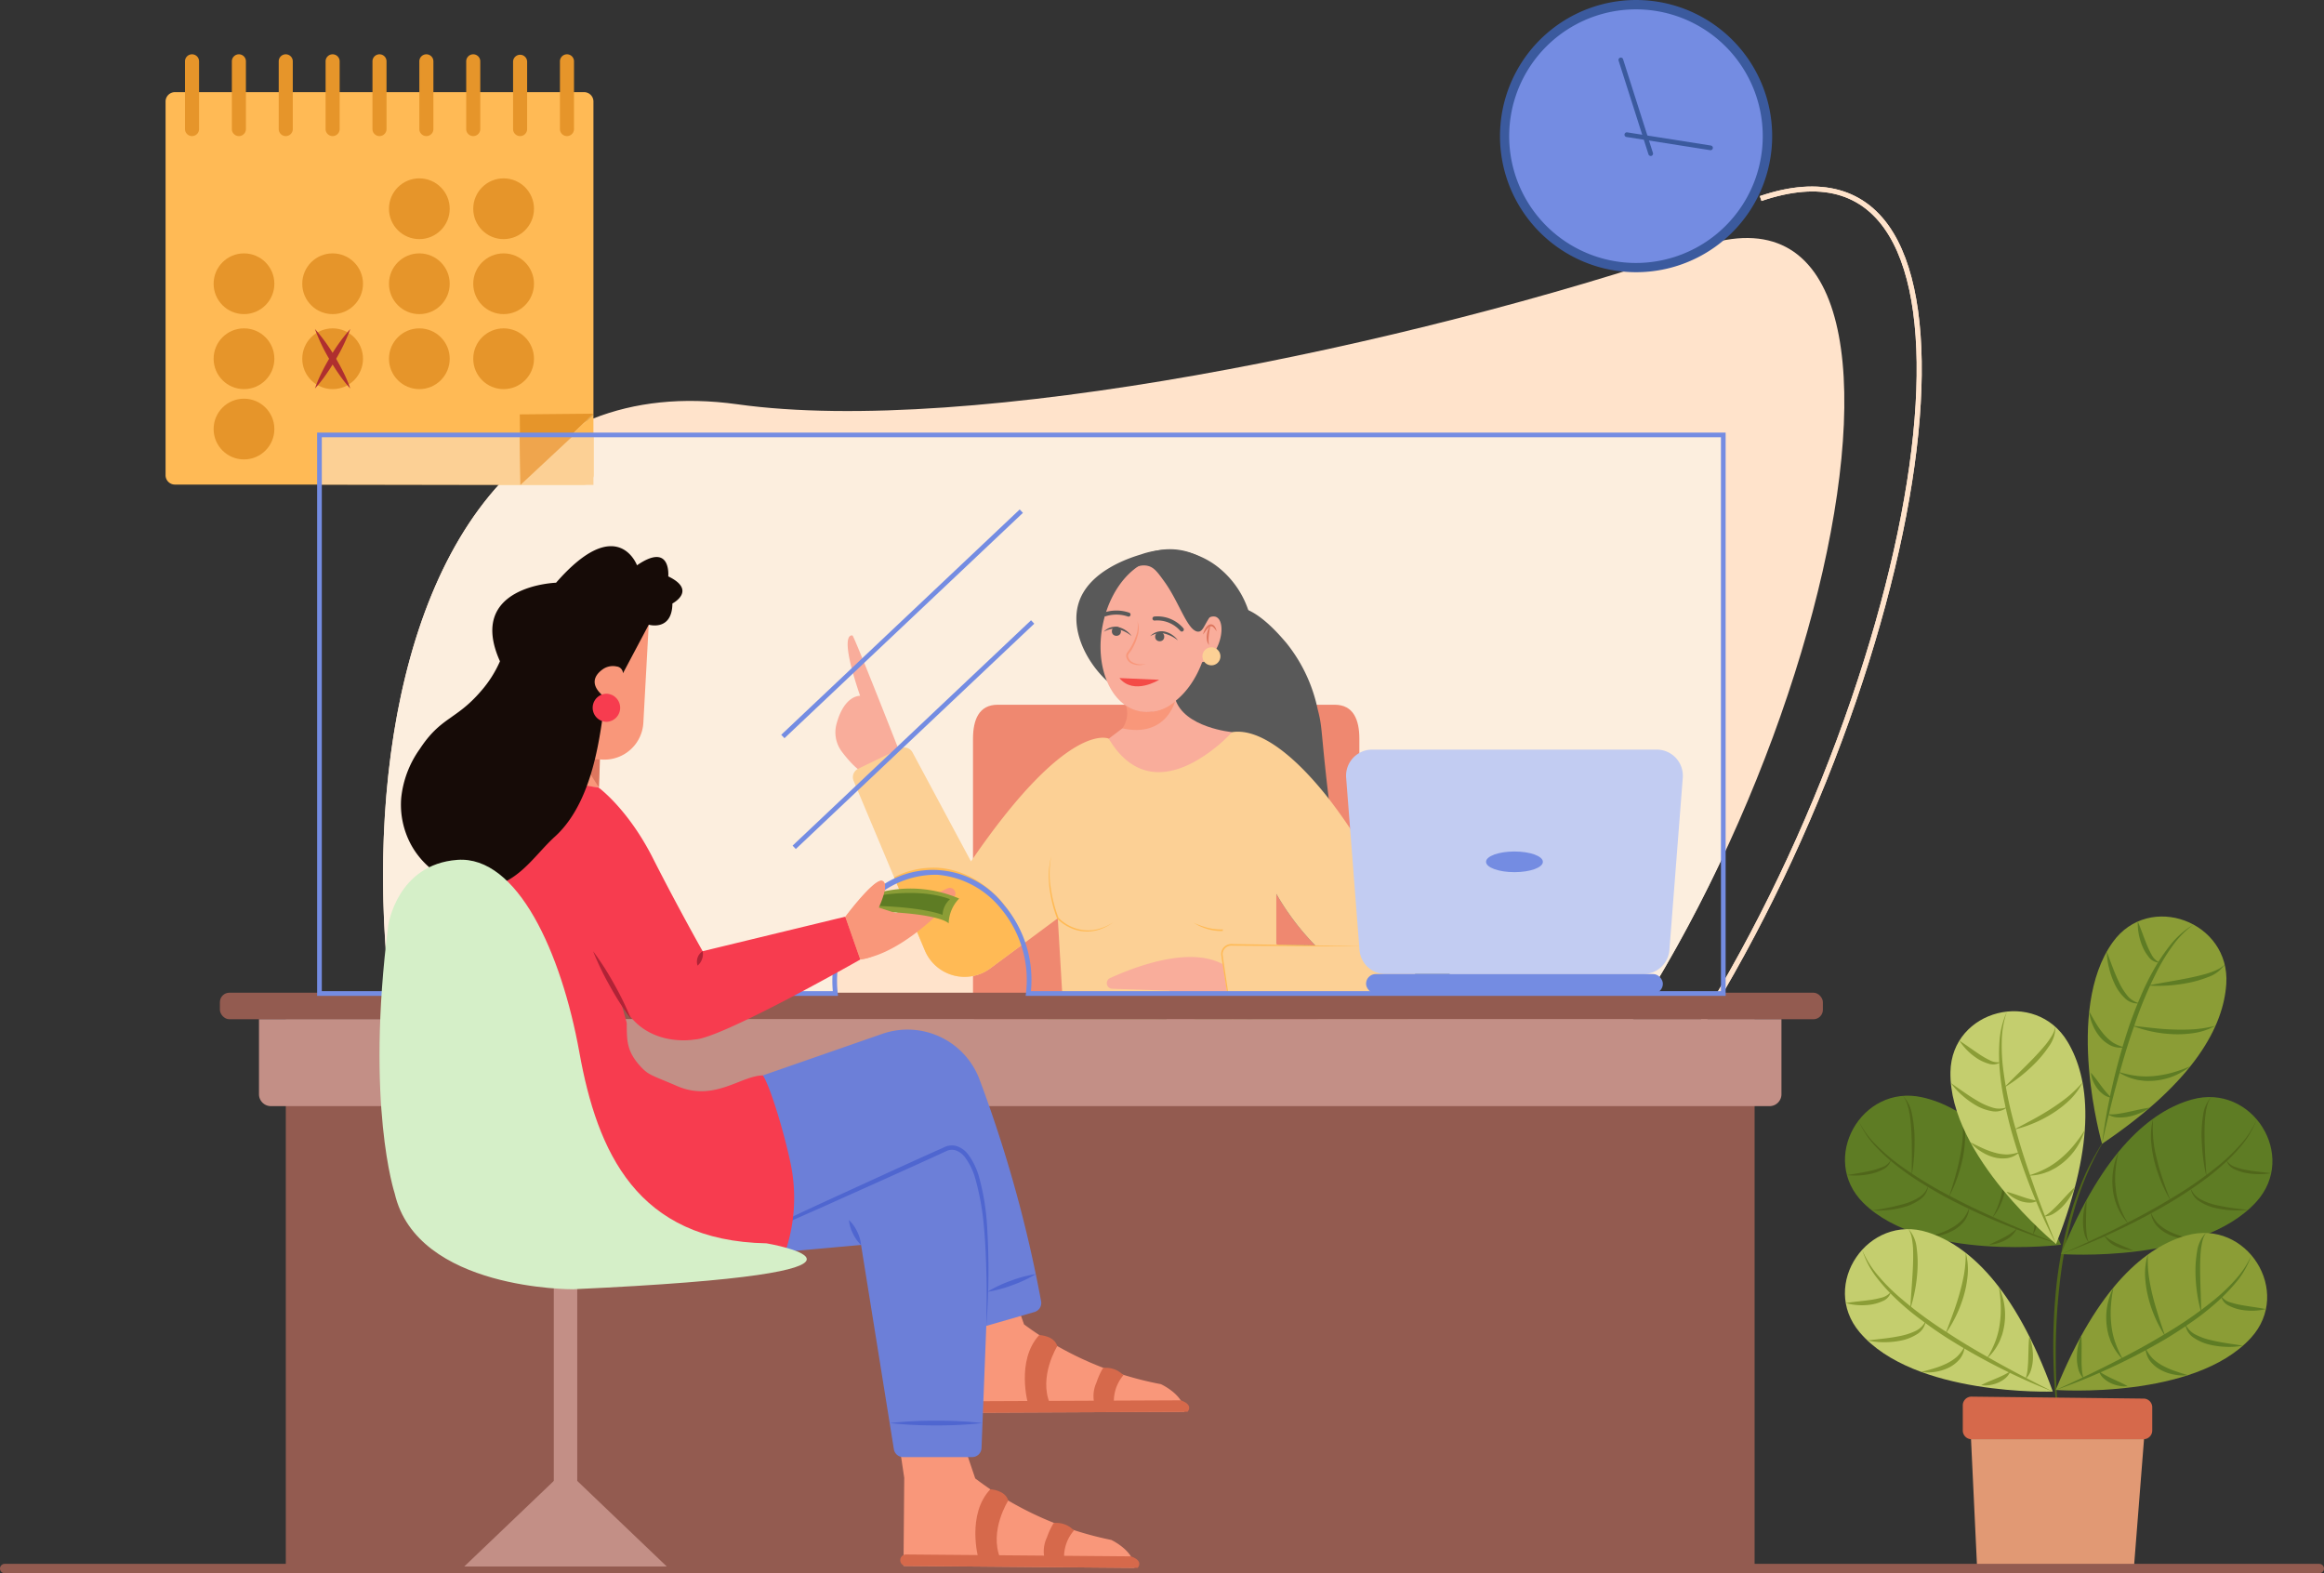 <svg xmlns="http://www.w3.org/2000/svg" width="312.273" height="211.378" viewBox="0 0 312.273 211.378"><rect x="0" y="0" width="312.273" height="211.378" fill="#333333" stroke="none"/><g transform="translate(-102.079 -107.183)"><path d="M202.991,308.194c-27.847-29.47-30.905-136.165,28.454-127.892,31.246,4.355,89.833-7.706,129.3-21.171,38.374-13.092,15.108,86.729-28.454,127.892S230.838,337.664,202.991,308.194Z" transform="translate(-30.257 -18.797)" fill="#ffe3cb"/><path d="M202.557,312.344c14.855,15.721,37.855,21.953,64.761,17.548,26.857-4.4,54.4-18.872,77.564-40.758,17.413-16.454,33.794-43.777,43.817-73.087,9.575-28,11.491-52.075,5-62.831-3.628-6.012-9.836-7.725-17.954-4.955l.224.655c7.883-2.689,13.649-1.122,17.137,4.658,6.388,10.585,4.448,34.438-5.064,62.249-9.988,29.209-26.3,56.426-43.637,72.808-23.062,21.791-50.479,36.2-77.2,40.577-26.672,4.368-49.453-1.791-64.146-17.34Z" transform="translate(-37.199 -14.73)" fill="#ffe3cb"/><path d="M353.981,275.022A192.526,192.526,0,0,0,363.9,256.5V199.974H207.524c-20.244,11.908-26.252,45.052-22.8,75.048h59.86c-1.015-9.317,6.473-16.641,13.7-16.269,6.815.351,13.265,7.544,12.223,16.269Z" transform="translate(-30.258 -34.353)" fill="#fceede"/><path d="M202.557,312.344c14.855,15.721,37.855,21.953,64.761,17.548,26.857-4.4,54.4-18.872,77.564-40.758,17.413-16.454,33.794-43.777,43.817-73.087,9.575-28,11.491-52.075,5-62.831-3.628-6.012-9.836-7.725-17.954-4.955l.224.655c7.883-2.689,13.649-1.122,17.137,4.658,6.388,10.585,4.448,34.438-5.064,62.249-9.988,29.209-26.3,56.426-43.637,72.808-23.062,21.791-50.479,36.2-77.2,40.577-26.672,4.368-49.453-1.791-64.146-17.34Z" transform="translate(-37.199 -14.73)" fill="#ffe3cb"/><path d="M541.207,390.526a73.646,73.646,0,0,1-1.016-10.505,77.472,77.472,0,0,1,.416-10.56,56.358,56.358,0,0,1,2.159-10.347,45.69,45.69,0,0,1,1.927-4.925,37.623,37.623,0,0,1,2.637-4.573,39.611,39.611,0,0,0-4.266,9.591c-.485,1.684-.922,3.382-1.261,5.1s-.6,3.454-.793,5.2a82.8,82.8,0,0,0-.508,10.507q.024,2.633.2,5.264C540.816,387.031,540.965,388.783,541.207,390.526Z" transform="translate(-162.185 -89.753)" fill="#50661a"/><path d="M524.753,360.964s-18.5,2.331-26.557-5.61c-5.976-5.892-.292-16.034,7.9-14.2C511.577,342.379,518.34,347.252,524.753,360.964Z" transform="translate(-145.731 -86.539)" fill="#5e7c24"/><path d="M525.826,362.93c-2.6-.791-5.154-1.716-7.671-2.741s-4.982-2.17-7.4-3.427q-1.8-.956-3.538-2.036a35.59,35.59,0,0,1-3.36-2.323,25.081,25.081,0,0,1-3.023-2.75,12.165,12.165,0,0,1-2.222-3.407,12.071,12.071,0,0,0,2.367,3.272,25.184,25.184,0,0,0,3.067,2.637,51.726,51.726,0,0,0,6.9,4.249c2.384,1.283,4.848,2.413,7.33,3.5q1.863.813,3.754,1.563C523.285,361.977,524.548,362.471,525.826,362.93Z" transform="translate(-146.804 -88.505)" fill="#50661a"/><path d="M509.265,351.626l.018-2.73c-.005-.907,0-1.813-.051-2.716a23.724,23.724,0,0,0-.24-2.692l-.126-.661c-.045-.22-.122-.429-.18-.646a4.77,4.77,0,0,0-.244-.625,5.463,5.463,0,0,0-.363-.571,4.6,4.6,0,0,1,1.219,2.444,18.331,18.331,0,0,1,.338,2.734c.018.916.019,1.832-.043,2.744A22.945,22.945,0,0,1,509.265,351.626Z" transform="translate(-150.309 -86.557)" fill="#50661a"/><path d="M496.134,356.666c1.088-.189,2.161-.345,3.209-.587a9.649,9.649,0,0,0,1.522-.479,2.2,2.2,0,0,0,1.189-1,1.909,1.909,0,0,1-1.044,1.284,6.2,6.2,0,0,1-1.574.592,10.005,10.005,0,0,1-3.3.192Z" transform="translate(-145.886 -91.597)" fill="#50661a"/><path d="M501.446,363.445a30.8,30.8,0,0,0,4.3-.863,8.063,8.063,0,0,0,1.971-.845,2.817,2.817,0,0,0,1.311-1.633,2.552,2.552,0,0,1-1.13,1.893,6.568,6.568,0,0,1-2.034.974A12.751,12.751,0,0,1,501.446,363.445Z" transform="translate(-147.853 -93.635)" fill="#50661a"/><path d="M517.875,356.041q.463-1.356.85-2.723c.251-.914.5-1.828.661-2.758a16.352,16.352,0,0,0,.253-5.632,9.487,9.487,0,0,1,.432,2.84,16.981,16.981,0,0,1-.288,2.87,22.451,22.451,0,0,1-.763,2.774,17.7,17.7,0,0,1-1.146,2.629Z" transform="translate(-153.935 -88.017)" fill="#50661a"/><path d="M513.478,368.746c.59-.155,1.161-.348,1.72-.555a9.609,9.609,0,0,0,1.6-.76,5.889,5.889,0,0,0,1.353-1.1,4.775,4.775,0,0,0,.845-1.552,3.434,3.434,0,0,1-.6,1.746,4.8,4.8,0,0,1-1.394,1.251,6.685,6.685,0,0,1-1.712.713A6.89,6.89,0,0,1,513.478,368.746Z" transform="translate(-152.307 -95.368)" fill="#50661a"/><path d="M527.907,351.543a9,9,0,0,1,.87,2.42,10.391,10.391,0,0,1,.2,2.584,8.431,8.431,0,0,1-.543,2.538,7.617,7.617,0,0,1-1.312,2.214,11.557,11.557,0,0,0,1.017-2.316,9.235,9.235,0,0,0,.433-2.459,11.879,11.879,0,0,0-.1-2.506A15.209,15.209,0,0,0,527.907,351.543Z" transform="translate(-157.36 -90.466)" fill="#50661a"/><path d="M526.466,371.45c.673-.337,1.334-.626,1.968-.966a7.842,7.842,0,0,0,1.775-1.227,3.332,3.332,0,0,1-1.585,1.585A5.172,5.172,0,0,1,526.466,371.45Z" transform="translate(-157.116 -97.025)" fill="#50661a"/><path d="M535.767,361.457a9.058,9.058,0,0,1,.636,2.876,6.465,6.465,0,0,1-.071,1.489,2.862,2.862,0,0,1-.564,1.375,4.536,4.536,0,0,0,.25-1.41,12.605,12.605,0,0,0-.019-1.43C535.948,363.4,535.833,362.441,535.767,361.457Z" transform="translate(-160.559 -94.137)" fill="#50661a"/><path d="M532.411,354.2s-14.417-11.831-14.191-23.138c.168-8.391,11.44-11.239,15.742-4.033C536.843,331.854,537.956,340.116,532.411,354.2Z" transform="translate(-154.062 -79.869)" fill="#c4ce6e"/><path d="M536.251,354.231a79.1,79.1,0,0,1-3.366-7.424q-1.5-3.793-2.627-7.729-.543-1.97-.947-3.978a33.9,33.9,0,0,1-.61-4.049,25.137,25.137,0,0,1-.052-4.1,11.713,11.713,0,0,1,1-3.953,12.563,12.563,0,0,0-.693,3.971,25.169,25.169,0,0,0,.225,4.028,52.78,52.78,0,0,0,1.682,7.91c.7,2.611,1.573,5.174,2.473,7.728q.675,1.916,1.417,3.809C535.228,351.717,535.74,352.972,536.251,354.231Z" transform="translate(-157.902 -79.899)" fill="#8b9d36"/><path d="M529.631,334.434c1.279-1.316,2.6-2.555,3.851-3.847.626-.646,1.23-1.309,1.8-2a11.541,11.541,0,0,0,.763-1.093,4.712,4.712,0,0,0,.307-.591,6.3,6.3,0,0,0,.193-.648,4.423,4.423,0,0,1-.863,2.618,15.365,15.365,0,0,1-1.745,2.152A21.144,21.144,0,0,1,529.631,334.434Z" transform="translate(-158.287 -81.104)" fill="#8b9d36"/><path d="M520.121,329.2c.948.6,1.8,1.246,2.695,1.833a11.785,11.785,0,0,0,1.362.786,2.341,2.341,0,0,0,1.516.257,1.851,1.851,0,0,1-1.679.207,5.733,5.733,0,0,1-1.545-.724,8.216,8.216,0,0,1-2.348-2.358Z" transform="translate(-154.767 -82.196)" fill="#8b9d36"/><path d="M518.309,338.237c1.225.846,2.39,1.717,3.636,2.428a8.721,8.721,0,0,0,1.931.861,2.931,2.931,0,0,0,2.07-.086,2.49,2.49,0,0,1-2.17.567,6.3,6.3,0,0,1-2.143-.8,11.043,11.043,0,0,1-1.818-1.325A9.927,9.927,0,0,1,518.309,338.237Z" transform="translate(-154.096 -85.54)" fill="#8b9d36"/><path d="M531.666,344.475c.856-.434,1.69-.888,2.522-1.336s1.647-.921,2.436-1.431a26.706,26.706,0,0,0,2.291-1.627,17.056,17.056,0,0,0,2.033-1.968,8.671,8.671,0,0,1-1.7,2.334,14.612,14.612,0,0,1-2.281,1.792A17.241,17.241,0,0,1,531.666,344.475Z" transform="translate(-159.041 -85.494)" fill="#8b9d36"/><path d="M522.469,350.869c.55.281,1.087.546,1.627.79a11.079,11.079,0,0,0,1.641.608,6.4,6.4,0,0,0,1.688.248,5.452,5.452,0,0,0,1.716-.367,3.182,3.182,0,0,1-1.668.856,4.615,4.615,0,0,1-1.905-.131,6.227,6.227,0,0,1-1.706-.784A5.826,5.826,0,0,1,522.469,350.869Z" transform="translate(-155.636 -90.217)" fill="#8b9d36"/><path d="M542.41,348.244a8.893,8.893,0,0,1-2.822,4.306,9.866,9.866,0,0,1-1.067.773c-.188.113-.389.206-.582.31a3.308,3.308,0,0,1-.6.265,6.967,6.967,0,0,1-2.546.488,13.565,13.565,0,0,0,2.344-.936,10.431,10.431,0,0,0,2.048-1.381,13.942,13.942,0,0,0,1.748-1.767A18.919,18.919,0,0,0,542.41,348.244Z" transform="translate(-160.197 -89.245)" fill="#8b9d36"/><path d="M530.194,361.442c.754.181,1.416.438,2.09.658a13.208,13.208,0,0,0,2.076.552,2.3,2.3,0,0,1-1.135.25,3.987,3.987,0,0,1-1.141-.205,4.749,4.749,0,0,1-1.029-.5A3.423,3.423,0,0,1,530.194,361.442Z" transform="translate(-158.496 -94.131)" fill="#8b9d36"/><path d="M542.331,360.436a5.982,5.982,0,0,1-.657,1.339,8.018,8.018,0,0,1-.912,1.178,5.793,5.793,0,0,1-1.159.965,2.612,2.612,0,0,1-1.439.466,5.611,5.611,0,0,0,1.143-.858c.342-.321.677-.653,1-1C540.963,361.834,541.589,361.11,542.331,360.436Z" transform="translate(-161.447 -93.759)" fill="#8b9d36"/><path d="M523.644,391.229s-18.638.67-25.951-7.957c-5.427-6.4,1.14-16,9.134-13.441C512.179,371.542,518.48,377,523.644,391.229Z" transform="translate(-145.728 -97.08)" fill="#c4ce6e"/><path d="M525.009,392.86a79.106,79.106,0,0,1-7.436-3.339c-2.424-1.233-4.786-2.592-7.084-4.056q-1.711-1.118-3.343-2.356a33.9,33.9,0,0,1-3.137-2.632,25.13,25.13,0,0,1-2.751-3.039,11.712,11.712,0,0,1-1.865-3.626,12.56,12.56,0,0,0,2.109,3.436,25.178,25.178,0,0,0,2.835,2.871,52.8,52.8,0,0,0,6.5,4.818c2.251,1.5,4.6,2.839,6.968,4.157q1.774.989,3.583,1.918C522.578,391.652,523.793,392.254,525.009,392.86Z" transform="translate(-147.093 -98.711)" fill="#8b9d36"/><path d="M509.523,380.123c.088-1.833.255-3.633.341-5.433.042-.9.056-1.8.024-2.688a11.545,11.545,0,0,0-.151-1.324,4.722,4.722,0,0,0-.161-.647,6.311,6.311,0,0,0-.284-.614,4.423,4.423,0,0,1,1.085,2.534,15.36,15.36,0,0,1,.116,2.768,21.144,21.144,0,0,1-.97,5.4Z" transform="translate(-150.757 -97.084)" fill="#8b9d36"/><path d="M495.886,384.282c1.1-.18,2.178-.259,3.233-.409a11.791,11.791,0,0,0,1.541-.312,2.341,2.341,0,0,0,1.307-.811,1.852,1.852,0,0,1-1.122,1.266,5.74,5.74,0,0,1-1.638.479A8.218,8.218,0,0,1,495.886,384.282Z" transform="translate(-145.795 -102.02)" fill="#8b9d36"/><path d="M500.505,391.595c1.478-.177,2.928-.294,4.333-.586a8.718,8.718,0,0,0,2.018-.633,2.93,2.93,0,0,0,1.495-1.434A2.49,2.49,0,0,1,507.1,390.8a6.3,6.3,0,0,1-2.133.822,11.042,11.042,0,0,1-2.239.209,9.932,9.932,0,0,1-2.221-.239Z" transform="translate(-147.505 -104.312)" fill="#8b9d36"/><path d="M517.122,385.382c.355-.892.68-1.784,1.007-2.671s.625-1.781.88-2.685a26.74,26.74,0,0,0,.641-2.736,17.061,17.061,0,0,0,.222-2.821,8.672,8.672,0,0,1,.266,2.878,14.6,14.6,0,0,1-.524,2.853A17.24,17.24,0,0,1,517.122,385.382Z" transform="translate(-153.656 -98.954)" fill="#8b9d36"/><path d="M511.983,397.84c.6-.153,1.177-.31,1.743-.484a11.074,11.074,0,0,0,1.633-.63,6.394,6.394,0,0,0,1.43-.931,5.45,5.45,0,0,0,1.044-1.41,3.181,3.181,0,0,1-.685,1.745,4.617,4.617,0,0,1-1.515,1.163,6.23,6.23,0,0,1-1.8.541,5.827,5.827,0,0,1-1.852.007Z" transform="translate(-151.754 -106.327)" fill="#8b9d36"/><path d="M527.586,381.744a8.892,8.892,0,0,1,.733,5.1,9.871,9.871,0,0,1-.288,1.286c-.066.209-.155.412-.231.618a3.317,3.317,0,0,1-.276.6,6.967,6.967,0,0,1-1.586,2.051,13.574,13.574,0,0,0,1.138-2.253,10.432,10.432,0,0,0,.621-2.391,13.946,13.946,0,0,0,.141-2.481A18.91,18.91,0,0,0,527.586,381.744Z" transform="translate(-156.92 -101.647)" fill="#8b9d36"/><path d="M524.772,401.6c.684-.363,1.351-.608,2-.89a13.209,13.209,0,0,0,1.921-.96,2.3,2.3,0,0,1-.686.939,3.984,3.984,0,0,1-.991.6,4.737,4.737,0,0,1-1.1.307,3.421,3.421,0,0,1-1.146,0Z" transform="translate(-156.488 -108.313)" fill="#8b9d36"/><path d="M534.741,392.28a5.989,5.989,0,0,1,.393,1.439,8.038,8.038,0,0,1,.1,1.487,5.785,5.785,0,0,1-.23,1.49,2.611,2.611,0,0,1-.77,1.3,5.61,5.61,0,0,0,.289-1.4c.044-.467.075-.937.082-1.412C534.64,394.233,534.631,393.277,534.741,392.28Z" transform="translate(-159.99 -105.548)" fill="#8b9d36"/><path d="M541.815,362.322s18.6,1.35,26.224-7c5.656-6.2-.556-16.027-8.638-13.765C553.991,343.067,547.5,348.291,541.815,362.322Z" transform="translate(-162.798 -86.645)" fill="#5e7c24"/><path d="M541.815,364.086c1.251-.525,2.487-1.086,3.714-1.663s2.453-1.154,3.666-1.759c2.421-1.216,4.822-2.475,7.135-3.882a51.747,51.747,0,0,0,6.665-4.608,25.2,25.2,0,0,0,2.924-2.8,12.07,12.07,0,0,0,2.19-3.392,12.17,12.17,0,0,1-2.039,3.52,25.1,25.1,0,0,1-2.874,2.906,35.612,35.612,0,0,1-3.233,2.5q-1.674,1.169-3.426,2.22-3.513,2.078-7.208,3.813C546.872,362.1,544.367,363.16,541.815,364.086Z" transform="translate(-162.798 -88.409)" fill="#50661a"/><path d="M572.459,351.923a22.981,22.981,0,0,1-.472-2.7c-.11-.908-.158-1.822-.188-2.738a18.339,18.339,0,0,1,.193-2.748,4.6,4.6,0,0,1,1.088-2.5,5.477,5.477,0,0,0-.333.589,4.749,4.749,0,0,0-.211.637c-.046.22-.112.433-.145.655l-.09.667a23.72,23.72,0,0,0-.1,2.7c0,.9.049,1.809.092,2.715Z" transform="translate(-173.899 -86.65)" fill="#50661a"/><path d="M583.116,356.446a10,10,0,0,1-3.307-.018,6.2,6.2,0,0,1-1.6-.508,1.909,1.909,0,0,1-1.111-1.227,2.2,2.2,0,0,0,1.24.938,9.627,9.627,0,0,0,1.545.4C580.94,356.216,582.02,356.315,583.116,356.446Z" transform="translate(-175.859 -91.633)" fill="#50661a"/><path d="M577.2,363.548a12.755,12.755,0,0,1-4.432-.242,6.569,6.569,0,0,1-2.083-.865,2.553,2.553,0,0,1-1.229-1.831,2.817,2.817,0,0,0,1.4,1.562,8.061,8.061,0,0,0,2.013.74,30.807,30.807,0,0,0,4.335.635Z" transform="translate(-173.03 -93.823)" fill="#50661a"/><path d="M563.638,356.842a17.686,17.686,0,0,1-1.283-2.565,22.441,22.441,0,0,1-.908-2.73,16.982,16.982,0,0,1-.439-2.851,9.488,9.488,0,0,1,.282-2.859,16.352,16.352,0,0,0,.55,5.611c.212.92.507,1.82.806,2.719S563.28,355.957,563.638,356.842Z" transform="translate(-169.899 -88.354)" fill="#50661a"/><path d="M566.671,369.413a6.894,6.894,0,0,1-1.828-.159,6.694,6.694,0,0,1-1.747-.621,4.8,4.8,0,0,1-1.458-1.175,3.434,3.434,0,0,1-.686-1.712,4.775,4.775,0,0,0,.926,1.505,5.9,5.9,0,0,0,1.409,1.024,9.62,9.62,0,0,0,1.639.675C565.493,369.127,566.073,369.29,566.671,369.413Z" transform="translate(-169.883 -95.725)" fill="#50661a"/><path d="M553.629,352.849a15.209,15.209,0,0,0-.433,2.5,11.875,11.875,0,0,0,.028,2.508,9.227,9.227,0,0,0,.562,2.433,11.548,11.548,0,0,0,1.138,2.259,7.614,7.614,0,0,1-1.427-2.141,8.425,8.425,0,0,1-.676-2.506,10.386,10.386,0,0,1,.066-2.591,9,9,0,0,1,.741-2.463Z" transform="translate(-166.854 -90.95)" fill="#50661a"/><path d="M554.885,372.744a5.168,5.168,0,0,1-2.187-.493,3.331,3.331,0,0,1-1.667-1.5,7.837,7.837,0,0,0,1.838,1.131C553.52,372.19,554.2,372.443,554.885,372.744Z" transform="translate(-166.21 -97.578)" fill="#50661a"/><path d="M546.982,363.141c-.014.985-.078,1.947-.077,2.907a12.6,12.6,0,0,0,.057,1.429,4.532,4.532,0,0,0,.324,1.395,2.861,2.861,0,0,1-.636-1.343,6.469,6.469,0,0,1-.15-1.483A9.059,9.059,0,0,1,546.982,363.141Z" transform="translate(-164.532 -94.76)" fill="#50661a"/><path d="M540.692,391.316s18.6,1.35,26.224-7c5.656-6.2-.556-16.027-8.638-13.765C552.868,372.06,546.372,377.285,540.692,391.316Z" transform="translate(-162.382 -97.379)" fill="#8b9d36"/><path d="M540.692,393.08c1.237-.561,2.473-1.118,3.692-1.713q1.839-.866,3.651-1.786c2.411-1.231,4.81-2.487,7.115-3.9a52.773,52.773,0,0,0,6.667-4.578,25.168,25.168,0,0,0,2.937-2.765,12.561,12.561,0,0,0,2.233-3.357,11.714,11.714,0,0,1-2,3.555,25.128,25.128,0,0,1-2.86,2.936,33.924,33.924,0,0,1-3.231,2.516q-1.675,1.176-3.426,2.232c-2.35,1.379-4.76,2.651-7.228,3.795a79.128,79.128,0,0,1-7.553,3.066Z" transform="translate(-162.382 -99.143)" fill="#5e7c24"/><path d="M571.269,380.917a21.144,21.144,0,0,1-.772-5.435,15.366,15.366,0,0,1,.217-2.762,4.423,4.423,0,0,1,1.177-2.493,6.334,6.334,0,0,0-.306.6,4.723,4.723,0,0,0-.185.64,11.558,11.558,0,0,0-.2,1.317c-.065.891-.083,1.787-.074,2.687C571.146,377.277,571.247,379.082,571.269,380.917Z" transform="translate(-173.416 -97.384)" fill="#5e7c24"/><path d="M581.992,385.44a8.217,8.217,0,0,1-3.327.093,5.738,5.738,0,0,1-1.619-.539,1.852,1.852,0,0,1-1.075-1.306,2.341,2.341,0,0,0,1.276.858,11.773,11.773,0,0,0,1.529.368C579.826,385.1,580.895,385.22,581.992,385.44Z" transform="translate(-175.443 -102.367)" fill="#5e7c24"/><path d="M576.073,392.542a9.937,9.937,0,0,1-2.229.158,11.042,11.042,0,0,1-2.23-.291,6.3,6.3,0,0,1-2.1-.9,2.489,2.489,0,0,1-1.183-1.905,2.931,2.931,0,0,0,1.442,1.488,8.723,8.723,0,0,0,1.993.706C573.158,392.141,574.6,392.311,576.073,392.542Z" transform="translate(-172.614 -104.558)" fill="#5e7c24"/><path d="M562.466,385.836a17.238,17.238,0,0,1-2.3-5.268,14.612,14.612,0,0,1-.42-2.87,8.669,8.669,0,0,1,.371-2.866,17.045,17.045,0,0,0,.119,2.827,26.776,26.776,0,0,0,.54,2.757c.221.913.5,1.813.781,2.715S562.144,384.932,562.466,385.836Z" transform="translate(-169.434 -99.088)" fill="#5e7c24"/><path d="M565.547,398.407a5.827,5.827,0,0,1-1.85-.075,6.225,6.225,0,0,1-1.777-.606,4.615,4.615,0,0,1-1.472-1.217,3.182,3.182,0,0,1-.62-1.769,5.452,5.452,0,0,0,.992,1.448,6.4,6.4,0,0,0,1.395.982,11.093,11.093,0,0,0,1.609.69C564.382,398.054,564.955,398.232,565.547,398.407Z" transform="translate(-169.467 -106.459)" fill="#5e7c24"/><path d="M552.436,381.843a18.9,18.9,0,0,0-.344,2.512,13.947,13.947,0,0,0,.051,2.485,10.427,10.427,0,0,0,.534,2.412,13.558,13.558,0,0,0,1.055,2.292,6.965,6.965,0,0,1-1.51-2.107,3.321,3.321,0,0,1-.254-.607c-.069-.208-.15-.414-.209-.626a9.893,9.893,0,0,1-.241-1.3A8.892,8.892,0,0,1,552.436,381.843Z" transform="translate(-166.369 -101.684)" fill="#5e7c24"/><path d="M553.762,401.738a3.42,3.42,0,0,1-1.145-.045,4.746,4.746,0,0,1-1.09-.347,3.984,3.984,0,0,1-.968-.637,2.3,2.3,0,0,1-.651-.964,13.213,13.213,0,0,0,1.885,1.03C552.433,401.081,553.091,401.35,553.762,401.738Z" transform="translate(-165.794 -108.312)" fill="#5e7c24"/><path d="M545.793,392.135c.074,1,.03,1.956.035,2.908-.01.475,0,.947.031,1.415a5.612,5.612,0,0,0,.238,1.41,2.611,2.611,0,0,1-.722-1.329,5.787,5.787,0,0,1-.176-1.5,8.029,8.029,0,0,1,.15-1.482,5.985,5.985,0,0,1,.445-1.423Z" transform="translate(-164.051 -105.494)" fill="#5e7c24"/><path d="M549.435,333.252s-5.157-17.923,1.446-27.1c4.9-6.814,15.8-2.762,15.25,5.613C565.765,317.367,561.992,324.8,549.435,333.252Z" transform="translate(-164.909 -72.386)" fill="#8b9d36"/><path d="M550.562,333.89A79.1,79.1,0,0,1,552,325.867c.61-2.651,1.358-5.271,2.222-7.855q.671-1.93,1.478-3.813a33.9,33.9,0,0,1,1.8-3.68,25.139,25.139,0,0,1,2.283-3.4,11.711,11.711,0,0,1,3.067-2.687,12.564,12.564,0,0,0-2.824,2.877,25.17,25.17,0,0,0-2.1,3.445,52.787,52.787,0,0,0-3.1,7.467c-.907,2.546-1.641,5.153-2.349,7.766q-.531,1.961-.995,3.941C551.146,331.239,550.855,332.564,550.562,333.89Z" transform="translate(-166.036 -73.024)" fill="#5e7c24"/><path d="M560.326,315.784c1.8-.357,3.587-.631,5.354-.983.882-.177,1.755-.38,2.614-.627a11.539,11.539,0,0,0,1.248-.467,4.723,4.723,0,0,0,.588-.313,6.3,6.3,0,0,0,.527-.424,4.423,4.423,0,0,1-2.2,1.666,15.359,15.359,0,0,1-2.658.782A21.138,21.138,0,0,1,560.326,315.784Z" transform="translate(-169.651 -76.186)" fill="#5e7c24"/><path d="M558.191,303.775c.442,1.028.778,2.05,1.179,3.038a11.8,11.8,0,0,0,.675,1.42,2.341,2.341,0,0,0,1.1,1.071,1.851,1.851,0,0,1-1.5-.782,5.734,5.734,0,0,1-.861-1.473,8.217,8.217,0,0,1-.6-3.275Z" transform="translate(-168.86 -72.782)" fill="#5e7c24"/><path d="M551.574,310.185c.529,1.391.993,2.77,1.617,4.062a8.722,8.722,0,0,0,1.1,1.8,2.932,2.932,0,0,0,1.753,1.1,2.49,2.49,0,0,1-2.108-.764,6.3,6.3,0,0,1-1.313-1.871,11.036,11.036,0,0,1-.745-2.122A9.927,9.927,0,0,1,551.574,310.185Z" transform="translate(-166.411 -75.155)" fill="#5e7c24"/><path d="M556.91,325.98c.951.129,1.9.228,2.835.331s1.879.176,2.818.2a26.761,26.761,0,0,0,2.809-.04,17.062,17.062,0,0,0,2.79-.467,8.67,8.67,0,0,1-2.728.954,14.622,14.622,0,0,1-2.9.181A17.239,17.239,0,0,1,556.91,325.98Z" transform="translate(-168.387 -81.003)" fill="#5e7c24"/><path d="M547.831,322.947c.294.544.586,1.067.891,1.574a11.084,11.084,0,0,0,1.006,1.432,6.4,6.4,0,0,0,1.249,1.162,5.454,5.454,0,0,0,1.621.672,3.182,3.182,0,0,1-1.859-.242,4.613,4.613,0,0,1-1.494-1.189,6.226,6.226,0,0,1-.96-1.614,5.827,5.827,0,0,1-.455-1.8Z" transform="translate(-165.025 -79.88)" fill="#5e7c24"/><path d="M563.691,334.643a8.891,8.891,0,0,1-4.767,1.944,9.876,9.876,0,0,1-1.317.031c-.219-.014-.437-.051-.655-.075a3.312,3.312,0,0,1-.646-.124,6.967,6.967,0,0,1-2.374-1.043,13.57,13.57,0,0,0,2.461.559,10.42,10.42,0,0,0,2.47.025,13.957,13.957,0,0,0,2.442-.463,18.928,18.928,0,0,0,2.387-.855Z" transform="translate(-167.284 -84.21)" fill="#5e7c24"/><path d="M548.193,336.036c.518.576.917,1.164,1.348,1.728a13.209,13.209,0,0,0,1.4,1.632,2.3,2.3,0,0,1-1.077-.438,3.986,3.986,0,0,1-.823-.816,4.738,4.738,0,0,1-.564-.995A3.421,3.421,0,0,1,548.193,336.036Z" transform="translate(-165.159 -84.726)" fill="#5e7c24"/><path d="M557.44,343.486a5.991,5.991,0,0,1-1.3.729,8.022,8.022,0,0,1-1.42.452,5.789,5.789,0,0,1-1.5.137,2.612,2.612,0,0,1-1.449-.433,5.612,5.612,0,0,0,1.428-.058c.464-.07.927-.154,1.391-.261C555.52,343.86,556.446,343.619,557.44,343.486Z" transform="translate(-166.483 -87.483)" fill="#5e7c24"/><path d="M520.856,406.316v3.367a1.167,1.167,0,0,0,1.155,1.178h23.146a1.167,1.167,0,0,0,1.155-1.178v-3.1a1.167,1.167,0,0,0-1.142-1.178l-23.146-.264a1.167,1.167,0,0,0-1.168,1.178Z" transform="translate(-155.039 -110.308)" fill="#d6694b"/><path d="M522.611,414.226l.823,17.378H544.49l1.368-17.378Z" transform="translate(-155.689 -113.673)" fill="#e19974"/><circle cx="17.655" cy="17.655" r="17.655" transform="translate(304.259 107.814)" fill="#748ce2"/><path d="M440.406,143.756a18.286,18.286,0,1,1,2.835-36.35h0a18.286,18.286,0,0,1-2.835,36.35Zm-.02-35.314a17.036,17.036,0,1,0,2.658.209,17.037,17.037,0,0,0-2.658-.209Z" transform="translate(-118.482)" fill="#3b5a9e"/><path d="M460.231,137.808a.331.331,0,0,1-.049,0l-11.246-1.771a.315.315,0,0,1,.1-.622l11.246,1.771a.315.315,0,0,1-.049.626Z" transform="translate(-128.314 -10.449)" fill="#3b5a9e"/><path d="M451.723,132.681a.315.315,0,0,1-.3-.219l-4.014-12.59a.315.315,0,0,1,.6-.192l4.014,12.59a.315.315,0,0,1-.2.4A.322.322,0,0,1,451.723,132.681Z" transform="translate(-127.842 -4.545)" fill="#3b5a9e"/><path d="M185.044,179.568h-46.38a1.26,1.26,0,0,1-1.26-1.26V128.1a1.26,1.26,0,0,1,1.26-1.26h54.973a1.26,1.26,0,0,1,1.26,1.26v41.991Z" transform="translate(-13.078 -7.277)" fill="#ffba55"/><path d="M221.641,204.993a1.26,1.26,0,0,0,1.26-1.26v-8.22l-9.852,9.48Z" transform="translate(-41.083 -32.701)" fill="#ffba55"/><path d="M152.493,129.776a.945.945,0,0,1-.945-.945v-9.069a.945.945,0,1,1,1.889,0v9.069a.945.945,0,0,1-.945.945Z" transform="translate(-18.314 -4.308)" fill="#e6952a"/><path d="M142.493,129.776a.945.945,0,0,1-.945-.945v-9.069a.945.945,0,1,1,1.889,0v9.069a.945.945,0,0,1-.945.945Z" transform="translate(-14.612 -4.308)" fill="#e6952a"/><path d="M162.493,129.776a.945.945,0,0,1-.945-.945v-9.069a.945.945,0,1,1,1.889,0v9.069a.945.945,0,0,1-.945.945Z" transform="translate(-22.017 -4.308)" fill="#e6952a"/><path d="M172.493,129.776a.945.945,0,0,1-.945-.945v-9.069a.945.945,0,1,1,1.889,0v9.069a.945.945,0,0,1-.945.945Z" transform="translate(-25.719 -4.308)" fill="#e6952a"/><path d="M182.493,129.776a.945.945,0,0,1-.945-.945v-9.069a.945.945,0,1,1,1.889,0v9.069a.945.945,0,0,1-.945.945Z" transform="translate(-29.421 -4.308)" fill="#e6952a"/><path d="M192.493,129.776a.945.945,0,0,1-.945-.945v-9.069a.945.945,0,1,1,1.889,0v9.069a.945.945,0,0,1-.945.945Z" transform="translate(-33.123 -4.308)" fill="#e6952a"/><path d="M202.493,129.776a.945.945,0,0,1-.945-.945v-9.069a.945.945,0,1,1,1.889,0v9.069a.945.945,0,0,1-.945.945Z" transform="translate(-36.825 -4.308)" fill="#e6952a"/><path d="M212.493,129.776a.945.945,0,0,1-.945-.945v-9.069a.945.945,0,0,1,1.889,0v9.069a.945.945,0,0,1-.945.945Z" transform="translate(-40.528 -4.308)" fill="#e6952a"/><path d="M222.493,129.776a.945.945,0,0,1-.945-.945v-9.069a.945.945,0,1,1,1.889,0v9.069a.945.945,0,0,1-.945.945Z" transform="translate(-44.23 -4.308)" fill="#e6952a"/><path d="M222.831,195.442l-9.852.091.088,9.479Z" transform="translate(-41.057 -32.675)" fill="#e6952a"/><circle cx="4.081" cy="4.081" r="4.081" transform="translate(154.344 131.149)" fill="#e6952a"/><circle cx="4.081" cy="4.081" r="4.081" transform="translate(165.668 131.149)" fill="#e6952a"/><circle cx="4.081" cy="4.081" r="4.081" transform="translate(130.783 141.226)" fill="#e6952a"/><circle cx="4.081" cy="4.081" r="4.081" transform="translate(142.693 141.226)" fill="#e6952a"/><circle cx="4.081" cy="4.081" r="4.081" transform="translate(154.344 141.226)" fill="#e6952a"/><circle cx="4.081" cy="4.081" r="4.081" transform="translate(165.668 141.226)" fill="#e6952a"/><circle cx="4.081" cy="4.081" r="4.081" transform="translate(130.783 151.302)" fill="#e6952a"/><circle cx="4.081" cy="4.081" r="4.081" transform="translate(142.693 151.302)" fill="#e6952a"/><circle cx="4.081" cy="4.081" r="4.081" transform="translate(154.344 151.302)" fill="#e6952a"/><circle cx="4.081" cy="4.081" r="4.081" transform="translate(165.668 151.302)" fill="#e6952a"/><circle cx="4.081" cy="4.081" r="4.081" transform="translate(130.783 160.749)" fill="#e6952a"/><path d="M169.282,177.379A23.743,23.743,0,0,1,172,181.164c.389.669.77,1.343,1.109,2.042a16.861,16.861,0,0,1,.913,2.158,16.889,16.889,0,0,1-1.458-1.834c-.451-.632-.861-1.289-1.262-1.951a23.758,23.758,0,0,1-2.022-4.2Z" transform="translate(-24.88 -25.988)" fill="#af2f2f"/><path d="M174.026,177.379a23.762,23.762,0,0,1-2.023,4.2c-.4.662-.812,1.318-1.262,1.951a16.888,16.888,0,0,1-1.459,1.834,16.861,16.861,0,0,1,.913-2.158c.34-.7.72-1.373,1.109-2.042a23.743,23.743,0,0,1,2.721-3.785Z" transform="translate(-24.88 -25.988)" fill="#af2f2f"/><path d="M413.722,442.079H102.709a.63.63,0,0,1,0-1.26H413.722a.63.63,0,1,1,0,1.26Z" transform="translate(0 -123.518)" fill="#935b50"/><path d="M170.24,206.645v-6.671h26.916l.088,6.716Z" transform="translate(-25.234 -34.353)" fill="#fcd095"/><path d="M213.067,206.69l-.088-6.716h8.867Z" transform="translate(-41.057 -34.353)" fill="#efa54d"/><path d="M213.118,206.69h9.809v-6.716H220.32Z" transform="translate(-41.109 -34.353)" fill="#fcd095"/><path d="M320.473,354.089h37.953V332.9H320.542Z" transform="translate(-80.853 -83.564)" fill="#935b50"/><path d="M312.985,302.744h45.3c2.522,0,3.307-2.045,3.307-4.567V262.1c0-2.522-.785-4.567-3.307-4.567h-45.3c-2.522,0-3.307,2.045-3.307,4.567v36.08C309.678,300.7,310.463,302.744,312.985,302.744Z" transform="translate(-76.857 -55.661)" fill="#ef8870"/><rect width="61.01" height="6.271" rx="1.611" transform="translate(289.284 270.524) rotate(180)" fill="#d6694b"/><rect width="52.79" height="3.958" rx="1.611" transform="translate(285.265 274.482) rotate(180)" fill="#935b50"/><rect width="5.845" height="20.562" transform="translate(261.884 295.044) rotate(180)" fill="#d6694b"/><path d="M324.512,408.612l-37.48,13.2v-4.749l37.48-11.589h5.846l37.51,11.589v4.749l-37.51-13.2Z" transform="translate(-68.473 -110.434)" fill="#935b50"/><rect width="8.585" height="6.211" rx="1.611" transform="translate(263.254 299.793) rotate(180)" fill="#e19974"/><rect width="5.571" height="9.864" rx="2.014" transform="translate(304.526 316.396) rotate(180)" fill="#d6694b"/><rect width="5.571" height="9.864" rx="2.014" transform="translate(213.427 306.532)" fill="#d6694b"/><path d="M289.094,258.781s-6.258-15.984-6.485-16.03-1.812-.222,1.03,8.112c0,0-2.131-.154-3.181,3.813a4.318,4.318,0,0,0,.748,3.717c.991,1.3,2.435,2.918,3.532,3.01Z" transform="translate(-65.987 -50.186)" fill="#f9ad9b"/><path d="M422.871,410.83l2.209,6.35a35.759,35.759,0,0,0,17.091,8.11s3.148,1.446,3.148,3.728H414.28V417.18l-.958-6.074Z" transform="translate(-115.228 -112.416)" fill="#f9977a"/><path d="M445.118,437.256h-30.2a.771.771,0,0,0-.771.771v0a.771.771,0,0,0,.771.771h31.131S446.941,437.865,445.118,437.256Z" transform="translate(-115.534 -122.199)" fill="#d6694b"/><path d="M447.472,435.049a5.417,5.417,0,0,1,1.292-3.8,3.236,3.236,0,0,0-2.735-.979,9.767,9.767,0,0,0-.882,1.932,4.344,4.344,0,0,0-.19,3.23Z" transform="translate(-126.85 -119.605)" fill="#d6694b"/><path d="M435.068,424.243s-3.022,4.363-1.45,8.072h-2.955s-1.2-6.144,1.982-9.563C432.645,422.752,434.624,422.8,435.068,424.243Z" transform="translate(-121.566 -116.829)" fill="#d6694b"/><path d="M353.586,400.906l.157,6.721a44.963,44.963,0,0,0,14.982,13.343s2.554,2.341,1.855,4.513l-29.546-9.511,3.628-11.268.95-6.076Z" transform="translate(-88.465 -107.898)" fill="#f9977a"/><path d="M370.443,433.226,341.7,423.973a.771.771,0,0,0-.971.5v0a.771.771,0,0,0,.5.971l29.634,9.54S371.992,434.364,370.443,433.226Z" transform="translate(-88.338 -117.267)" fill="#d6694b"/><path d="M372.707,431.979a5.417,5.417,0,0,1,2.393-3.218,3.236,3.236,0,0,0-2.3-1.77,9.768,9.768,0,0,0-1.431,1.569,4.344,4.344,0,0,0-1.171,3.016Z" transform="translate(-99.251 -118.399)" fill="#d6694b"/><path d="M362.913,418.25s-3.7,3.095-3.34,7.107l-2.812-.905s.228-6.083,4.3-8.363C361.064,416.088,362.932,416.744,362.913,418.25Z" transform="translate(-94.288 -114.362)" fill="#d6694b"/><path d="M356.893,257.454a37.413,37.413,0,0,0,.623,4.119c.151.743.327,1.518.542,2.3.743,2.777,2.979,11.153,9.793,18.062v-6.707a34.471,34.471,0,0,0,5.227,6.921c-.825-.019-1.644-.031-2.463-.044l-2.632-.038c.057.057.113.113.17.164a31.168,31.168,0,0,0,3.841,3.25c3.124,2.242,9.428,5.92,13.95,5.8a5.173,5.173,0,0,0,3.275-1.1c2.148-1.8,2.324-5.624,1.568-8.143-.957-3.193-3.59-4.9-6.424-6.732a19.45,19.45,0,0,0-2.173-1.241c-2.45-1.171-3.388-.812-4.875-2.362-.838-.875-1.5-2.009-2.412-9.251-.132-1.02-.264-2.154-.4-3.432-.643-5.876-.51-6.38-1.1-8.615a20.975,20.975,0,0,0-4.232-8.924c-.825-.964-2.9-3.388-5.089-4.377a3.783,3.783,0,0,0-2.582-.321,3.343,3.343,0,0,0-1.732,1.241,6.225,6.225,0,0,0-.63.995c-.044.088-.088.176-.132.271-.025.057-.05.107-.076.164a11.678,11.678,0,0,0-.428,1.1,27.123,27.123,0,0,0-.989,4.44c-.157,1.064-.284,2.11-.4,3.067-.126,1.052-.271,2.343-.347,3.854a.311.311,0,0,0,0,.076,37.2,37.2,0,0,0,.12,5.467Z" transform="translate(-94.274 -47.945)" fill="#595959"/><path d="M350.568,246.418c-2.188,2.3-11.359.412-7.975-1.359-.942-.147-1.705-.226-2.418-.412-4.733-1.232-9.673-7.805-8.164-12.928,1.315-4.465,7.053-6.21,8.449-6.635a10.872,10.872,0,0,1,10.45,1.833,12.393,12.393,0,0,1,3.834,5.413C355.561,234.415,355.557,241.177,350.568,246.418Z" transform="translate(-85.023 -43.424)" fill="#595959"/><path d="M340.469,260.249l-1.837,1.386,2.16,7.653,11.256-.513,3.165-8.017s-6.468-.6-7.641-4.46Z" transform="translate(-87.576 -55.205)" fill="#f9ad9b"/><path d="M342.04,257.384a5.415,5.415,0,0,0,6.574-.58s-1.165,4.925-7.065,3.632A3.508,3.508,0,0,0,342.04,257.384Z" transform="translate(-88.656 -55.393)" fill="#f9977a"/><path d="M337.193,235.185c1.149-5.647,5.21-9.589,9.069-8.8,2.979.606,4.965,3.852,5.189,7.9a1.1,1.1,0,0,1,.925-.134c.838.312,1.015,1.918.394,3.587-.524,1.41-1.448,2.41-2.228,2.5-1.628,4.428-5.11,7.277-8.443,6.6C338.241,246.047,336.044,240.832,337.193,235.185Z" transform="translate(-86.931 -44.093)" fill="#f9ad9b"/><path d="M343.865,239.694a3.208,3.208,0,0,1,.011,2.042,7.417,7.417,0,0,1-.838,1.89c-.187.3-.478.53-.433.8a1.166,1.166,0,0,0,.5.739,2.517,2.517,0,0,0,1.912.256,2.345,2.345,0,0,1-2.031-.083,1.3,1.3,0,0,1-.628-.888.794.794,0,0,1,.162-.562l.293-.416a8.146,8.146,0,0,0,.866-1.8,3.656,3.656,0,0,0,.186-1.974Z" transform="translate(-88.954 -49.058)" fill="#f9977a"/><path d="M351.981,240.7a.272.272,0,0,0,.145-.442,4.573,4.573,0,0,0-3.907-1.573.273.273,0,1,0,.094.537,4.081,4.081,0,0,1,3.4,1.39.273.273,0,0,0,.271.089Z" transform="translate(-91.042 -48.666)" fill="#595959"/><path d="M340.937,238.244a.273.273,0,0,0,.034-.52,5.26,5.26,0,0,0-3.295-.052.273.273,0,1,0,.181.514,4.758,4.758,0,0,1,2.921.048.273.273,0,0,0,.159.01Z" transform="translate(-87.155 -48.22)" fill="#595959"/><path d="M351.214,243.087a4.943,4.943,0,0,0-1.807-.916,2.4,2.4,0,0,0-.98-.018,3.277,3.277,0,0,0-.952.367,2.119,2.119,0,0,1,.9-.57,2.068,2.068,0,0,1,1.09-.045,2.856,2.856,0,0,1,.986.444,3.038,3.038,0,0,1,.762.738Z" transform="translate(-90.85 -49.857)" fill="#595959"/><circle cx="0.611" cy="0.611" r="0.611" transform="translate(257.296 192.12)" fill="#595959"/><circle cx="0.611" cy="0.611" r="0.611" transform="translate(251.478 191.393)" fill="#595959"/><path d="M341.309,242.136a4.943,4.943,0,0,0-1.807-.916,2.4,2.4,0,0,0-.98-.018,3.277,3.277,0,0,0-.952.367,2.119,2.119,0,0,1,.9-.57,2.068,2.068,0,0,1,1.09-.045,2.856,2.856,0,0,1,.986.444A3.037,3.037,0,0,1,341.309,242.136Z" transform="translate(-87.183 -49.505)" fill="#595959"/><path d="M360.572,241.319a2.669,2.669,0,0,0-.432-.543.389.389,0,0,0-.5-.066,1.829,1.829,0,0,0-.457.461c-.147.181-.266.386-.424.576a2.731,2.731,0,0,1,.247-.689,1.408,1.408,0,0,1,.5-.585.571.571,0,0,1,.435-.076.635.635,0,0,1,.351.233,1.374,1.374,0,0,1,.283.688Z" transform="translate(-95.027 -49.313)" fill="#dd765e"/><path d="M359.861,243.251a1.348,1.348,0,0,1-.283-.641,2.341,2.341,0,0,1-.025-.7,2.978,2.978,0,0,1,.155-.68l.132-.321c.059-.1.109-.2.175-.3-.059.461-.15.893-.192,1.33a5.768,5.768,0,0,0-.039.654A2.876,2.876,0,0,0,359.861,243.251Z" transform="translate(-95.316 -49.395)" fill="#dd765e"/><circle cx="1.213" cy="1.213" r="1.213" transform="translate(263.643 194.153)" fill="#fcd095"/><path d="M346.254,252.073s-3.4,2.132-5.336-.231Z" transform="translate(-88.422 -53.555)" fill="#f44b47"/><path d="M343.324,226.58c.849.2,1.318.854,2.257,2.156,1.814,2.514,2.888,5.971,4.144,6.584a.774.774,0,0,0,.459.093c.491-.072.689-.708,1.235-1.6.413-.676.592-.793.832-1.171a5.467,5.467,0,0,0,.246-4.932,5.792,5.792,0,0,0-3.185-2.81,8.459,8.459,0,0,0-6.325.116c-4.212,1.63-6.01,5.8-5.861,5.922C337.3,231.08,340.495,225.9,343.324,226.58Z" transform="translate(-87.015 -43.367)" fill="#595959"/><path d="M326.373,318.771c-2.956,4.207-3.831,10.181-3.949,15.212a9.343,9.343,0,0,0,9.33,9.585h9.357l-4.419,34.637h11.731l8.978-34.611h7.967l13.64,33.66h11.7a209.11,209.11,0,0,0-12.743-46.814,10.032,10.032,0,0,0-9.313-6.289h-12.1l-2.339-4.445Z" transform="translate(-81.575 -78.334)" fill="#8b9d36"/><path d="M284.145,269.885l9.573,22.792a5.791,5.791,0,0,0,8.792,2.406l8.987-6.669.088-.063.006.151.573,9.73,22.269.749.151.006,5.422.183,8.987,3.842a5.933,5.933,0,0,0,.661.6,6.128,6.128,0,0,0,7.161.283,5.644,5.644,0,0,0,1.449-1.4,7.1,7.1,0,0,0,.775-1.36c.812-1.9,1.007-4.541-.088-8.225a56.361,56.361,0,0,0-3.665-8.993A71.129,71.129,0,0,0,348,272.3c-4.4-5.618-9.207-9.541-12.992-8.956a21.247,21.247,0,0,1-5.019,3.955c-3.489,1.921-8.112,2.714-11.563-3.08,0,0-5.441-2.633-18.509,16.494l-7.854-14.642a1.255,1.255,0,0,0-1.656-.535l-.133.063-4.981,2.406-.529.258A1.257,1.257,0,0,0,284.145,269.885ZM346.172,292c-.825-.019-1.644-.031-2.463-.044l-2.632-.038-.132-.132v-6.707A34.472,34.472,0,0,0,346.172,292Z" transform="translate(-67.368 -57.793)" fill="#fcd095"/><path d="M361.924,345.447a34.338,34.338,0,0,0,.957-11.372,15.392,15.392,0,0,0-1.533-5.512,8.486,8.486,0,0,0-4.1-3.928,12.132,12.132,0,0,0-5.659-.8c-1.909.057-3.816.171-5.72.32s-3.8.372-5.688.677a27.07,27.07,0,0,0-5.542,1.409,27.232,27.232,0,0,1,5.559-1.3c1.884-.292,3.782-.487,5.683-.637s3.807-.237,5.713-.281a16.477,16.477,0,0,1,2.842.077,10.381,10.381,0,0,1,2.726.733,8.29,8.29,0,0,1,4.029,3.817,15.238,15.238,0,0,1,1.548,5.445,30.081,30.081,0,0,1,.035,5.7A38.874,38.874,0,0,1,361.924,345.447Z" transform="translate(-86.098 -80.187)" fill="#5e7c24"/><path d="M389.622,355.885a12.874,12.874,0,0,0-.655-2.038,8.339,8.339,0,0,0-1.032-1.877c.29.654.568,1.3.831,1.96C389.049,354.581,389.3,355.243,389.622,355.885Z" transform="translate(-105.829 -90.624)" fill="#5e7c24"/><path d="M352.1,355.537a21.971,21.971,0,0,0,.469-2.2,21.7,21.7,0,0,0,.254-2.236,21.7,21.7,0,0,0-.469,2.2A21.967,21.967,0,0,0,352.1,355.537Z" transform="translate(-92.561 -90.302)" fill="#5e7c24"/><path d="M406.9,341.641a5.62,5.62,0,0,1-1.949-.031,3.886,3.886,0,0,1-1.735-.8,4.5,4.5,0,0,1-1.189-1.5,9.4,9.4,0,0,1-.384-.9l-.276-.947c.051.325.111.651.174.978a9.181,9.181,0,0,0,.335.941,4.431,4.431,0,0,0,1.205,1.6A4.258,4.258,0,0,0,406.9,341.641Z" transform="translate(-110.8 -85.254)" fill="#5e7c24"/><path d="M369.3,343.578a5.62,5.62,0,0,1-1.949-.031,3.885,3.885,0,0,1-1.735-.8,4.5,4.5,0,0,1-1.189-1.5,9.418,9.418,0,0,1-.384-.9l-.276-.947c.051.325.111.651.174.978a9.172,9.172,0,0,0,.335.941,4.432,4.432,0,0,0,1.205,1.6A4.258,4.258,0,0,0,369.3,343.578Z" transform="translate(-96.883 -85.971)" fill="#5e7c24"/><path d="M326.177,289.845a10.748,10.748,0,0,0-.326,2.1,14.2,14.2,0,0,0,.083,2.132,17.793,17.793,0,0,0,1.02,4.142l.007.019.013.013a6.155,6.155,0,0,0,1.711,1.195,5.3,5.3,0,0,0,4.06.218,6.684,6.684,0,0,0,.946-.415c.3-.165.583-.365.874-.545-.3.166-.59.35-.9.5a6.6,6.6,0,0,1-.955.362,5.159,5.159,0,0,1-2,.231,5.722,5.722,0,0,1-3.575-1.69l.02.031a18.648,18.648,0,0,1-1.053-4.08,12.349,12.349,0,0,1,.075-4.212Z" transform="translate(-82.841 -67.625)" fill="#ffba55"/><path d="M409.332,411.764h15.381a.315.315,0,0,0,0-.63H409.332a.315.315,0,0,0,0,.63Z" transform="translate(-113.634 -112.528)" fill="#5e7c24"/><path d="M342.023,413.273H357.4a.315.315,0,1,0,0-.63H342.023a.315.315,0,0,0,0,.63Z" transform="translate(-88.715 -113.087)" fill="#5e7c24"/><path d="M358.5,304.682a7.2,7.2,0,0,0,1.857.254c.1,0,.2,0,.3-.007,0,.069,0,.141,0,.211-.1.006-.2.013-.3.014a6.692,6.692,0,0,1-1.9-.311,8.778,8.778,0,0,1-.9-.347c-.286-.145-.564-.3-.839-.463A11.612,11.612,0,0,0,358.5,304.682Z" transform="translate(-94.273 -72.877)" fill="#ffba55"/><path d="M354.635,317.685s-7.583,3.724-8.385,2.9,2.061-2.967,2.061-2.967l-1.686-1.735-7.672-.264a.754.754,0,0,1-.724-.832h0a.753.753,0,0,1,.444-.611c1.737-.771,10.159-4.594,15.163-1.842Z" transform="translate(-87.426 -75.587)" fill="#f9ad9b"/><path d="M362.622,309.951c.082.749.214,1.43.321,2.147l.579,3.653.095.611c.107.611.176,1.222.308,1.839l.038.189c.006.038.019.076.025.113a1.314,1.314,0,0,0,.775.768,3.053,3.053,0,0,0,1.09.069l1.852-.05.454-.013,2.009-.057-2.1.006h-.5l-1.713.006a3.171,3.171,0,0,1-1.046-.069,1.19,1.19,0,0,1-.7-.705c-.006-.019-.006-.038-.013-.057-.013-.063-.025-.126-.038-.2-.126-.6-.189-1.253-.3-1.864l-.088-.586-.554-3.684c-.095-.705-.227-1.436-.3-2.116a1.19,1.19,0,0,1,.41-.875,1.253,1.253,0,0,1,.938-.271l5.87.044h.3l2.865.025,2.179.012-.007-.008c2.018.011,4.037.023,6.053.014q-3.089-.076-6.166-.126c-.825-.019-1.644-.031-2.463-.044l-2.632-.038-.132-.006-5.87-.088a1.425,1.425,0,0,0-1.07.327A1.36,1.36,0,0,0,362.622,309.951Z" transform="translate(-96.458 -74.564)" fill="#ffba55"/><path d="M310.314,302.4c-1.694-5.721-6.6-9.832-11.711-10.1a11.533,11.533,0,0,0-5.758,1.282l4.129,9.831a5.791,5.791,0,0,0,8.792,2.406l4.558-3.383C310.321,302.423,310.318,302.409,310.314,302.4Z" transform="translate(-70.625 -68.53)" fill="#ffba55"/><rect width="215.392" height="3.568" rx="1.274" transform="translate(347.018 244.129) rotate(180)" fill="#935b50"/><rect width="197.358" height="73.802" transform="translate(337.842 317.931) rotate(180)" fill="#935b50"/><path d="M1.6,0H202.972a1.6,1.6,0,0,1,1.6,1.6V11.672H0V1.6A1.6,1.6,0,0,1,1.6,0Z" transform="translate(341.451 255.801) rotate(180)" fill="#c38f86"/><path d="M394.579,297.261h34.642a3.509,3.509,0,0,0,3.5-3.238l1.795-23.136a3.509,3.509,0,0,0-3.5-3.781H392.784a3.509,3.509,0,0,0-3.5,3.781l1.795,23.136A3.509,3.509,0,0,0,394.579,297.261Z" transform="translate(-106.325 -59.207)" fill="#c2ccf2"/><ellipse cx="3.818" cy="1.389" rx="3.818" ry="1.389" transform="translate(301.757 221.588)" fill="#748ce2"/><rect width="39.883" height="2.615" rx="1.307" transform="translate(325.517 240.669) rotate(180)" fill="#748ce2"/><path d="M359,275.152H264.944l.042-.352a14.92,14.92,0,0,0-3.356-11.356,12.275,12.275,0,0,0-8.57-4.562,12.472,12.472,0,0,0-9.438,4.127,14.8,14.8,0,0,0-3.93,11.794l.038.349H169.74V199.475H359Zm-93.353-.63h92.723V200.1h-188v74.418h68.662a15.423,15.423,0,0,1,4.132-11.946,12.114,12.114,0,0,1,18.948.461,15.545,15.545,0,0,1,3.538,11.484Z" transform="translate(-25.049 -34.168)" fill="#748ce2"/><path d="M281.368,300.86s4.521-6.117,5.616-5.758-.447,3.585-.447,3.585l2.3.753,6.917-3.329a.754.754,0,0,1,1.027.4h0a.753.753,0,0,1-.109.747c-1.181,1.489-7.954,8.545-13.665,8.433Z" transform="translate(-66.376 -69.565)" fill="#f9977a"/><path d="M301.855,412.484l2.156,6.368a44.963,44.963,0,0,0,18.282,8.263s3.136,1.472,3.117,3.754l-31.039-.259.1-11.838-.907-6.082Z" transform="translate(-70.891 -113.028)" fill="#f9977a"/><path d="M325.138,439.069l-30.2-.252a.771.771,0,0,0-.778.765v0a.771.771,0,0,0,.765.778l31.13.26S326.956,439.693,325.138,439.069Z" transform="translate(-71.113 -122.777)" fill="#d6694b"/><path d="M327.494,436.886a5.417,5.417,0,0,1,1.324-3.786,3.236,3.236,0,0,0-2.727-1,9.763,9.763,0,0,0-.9,1.924,4.344,4.344,0,0,0-.217,3.228Z" transform="translate(-82.434 -120.282)" fill="#d6694b"/><path d="M314.6,426.423s-2.608,4.058-1.067,7.78l-2.954-.025s-1.6-5.874,1.611-9.266C312.189,424.912,314.168,424.98,314.6,426.423Z" transform="translate(-77.043 -117.629)" fill="#d6694b"/><path d="M312.141,379.666l2.237,6.34a44.962,44.962,0,0,0,18.386,8.029s3.155,1.432,3.165,3.714l-31.039.136-.052-11.838-.984-6.07Z" transform="translate(-74.7 -100.878)" fill="#f9977a"/><path d="M335.764,405.93l-30.2.133a.771.771,0,0,0-.768.775v0a.771.771,0,0,0,.775.768l31.131-.137S337.59,406.531,335.764,405.93Z" transform="translate(-75.051 -110.601)" fill="#d6694b"/><path d="M338.117,403.788a5.417,5.417,0,0,1,1.275-3.8,3.236,3.236,0,0,0-2.739-.967,9.769,9.769,0,0,0-.873,1.936,4.344,4.344,0,0,0-.176,3.231Z" transform="translate(-86.363 -108.033)" fill="#d6694b"/><path d="M325.1,393.489s-2.556,4.091-.968,7.793l-2.955.013s-1.672-5.853,1.493-9.286C322.674,392.008,324.653,392.051,325.1,393.489Z" transform="translate(-80.952 -105.447)" fill="#d6694b"/><path d="M235.181,334.542l20.491-7.13a10.333,10.333,0,0,1,13.09,6.174,176.16,176.16,0,0,1,8.26,29.769,1.264,1.264,0,0,1-.9,1.429l-6.468,1.862-.64,16.417a1.26,1.26,0,0,1-1.259,1.211h-9.276a1.26,1.26,0,0,1-1.244-1.06l-4.408-27.442-10.188.916s-53.456,10.874-44.985-28.273l22.893,1.147,2.672,2.478A11.856,11.856,0,0,0,235.181,334.542Z" transform="translate(-35.048 -81.319)" fill="#6c7fd8"/><path d="M250.906,367.149c5.471-2.643,10.98-5.2,16.486-7.767l8.285-3.792q4.137-1.906,8.3-3.76l-.039.021a2.3,2.3,0,0,1,1.863-.183,3.23,3.23,0,0,1,1.453,1.073,9.357,9.357,0,0,1,1.488,3.083,31.692,31.692,0,0,1,1.072,6.624,96.89,96.89,0,0,1-.105,13.347c.026-2.224.073-4.446.018-6.666s-.127-4.439-.342-6.644a34.328,34.328,0,0,0-1.165-6.5,8.843,8.843,0,0,0-1.406-2.881,2.663,2.663,0,0,0-1.192-.881,1.728,1.728,0,0,0-1.359.127l-.03.017-.01,0q-4.139,1.9-8.3,3.764l-8.312,3.732C262.055,362.32,256.5,364.777,250.906,367.149Z" transform="translate(-55.098 -90.469)" fill="#4f66d0"/><path d="M319.265,378.99a17.179,17.179,0,0,1-3.155,1.489,16.981,16.981,0,0,1-3.371.9,16.976,16.976,0,0,1,3.155-1.489A17.171,17.171,0,0,1,319.265,378.99Z" transform="translate(-77.99 -100.628)" fill="#4f66d0"/><path d="M291.9,410.595a54.857,54.857,0,0,1,6.237-.315,54.223,54.223,0,0,1,6.237.315,54.209,54.209,0,0,1-6.237.315,54.877,54.877,0,0,1-6.237-.315Z" transform="translate(-70.276 -112.211)" fill="#4f66d0"/><path d="M284.84,370.814a5.116,5.116,0,0,1-1.1-1.536,5.057,5.057,0,0,1-.533-1.812,5.055,5.055,0,0,1,1.1,1.536,5.114,5.114,0,0,1,.533,1.812Z" transform="translate(-67.058 -96.361)" fill="#4f66d0"/><path d="M214.918,261.1l-.612-22.087,16.492.9-.723,13.186a5.241,5.241,0,0,1-5.52,4.946l-.376-.021-.123,3.77Z" transform="translate(-41.549 -48.808)" fill="#f9977a"/><path d="M228.528,269.127l-2.637-.145,2.514,3.915Z" transform="translate(-45.837 -59.901)" fill="#dd765e"/><path d="M222.562,311.8c-1.927-2.078-1.863-3.552-1.882-5.878l-.845-3.063c2.916,6.646,10,5.286,10,5.286,3.548-.115,22.231-10.741,22.231-10.741l-2.018-5.758-19.168,4.641s-3.348-5.924-6.7-12.534-7.288-9.46-7.288-9.46l-10.218-1.534C188.362,274.366,197,308.4,197,308.4c-8.471,39.148,44.985,28.273,44.985,28.273a22.582,22.582,0,0,0,.793-11.471c-.719-3.709-2.717-10.588-3.8-12.223-2.91,0-6.523,3.579-11.5,1.437C224.075,312.948,223.646,312.972,222.562,311.8Z" transform="translate(-34.388 -61.301)" fill="#f73c4f"/><rect width="3.149" height="43.116" transform="translate(176.492 274.536)" fill="#c38f86"/><path d="M251.539,310.121a1.951,1.951,0,0,1-.083,1.058,1.919,1.919,0,0,1-.6.875,1.659,1.659,0,0,1,.684-1.933Z" transform="translate(-55.047 -75.131)" fill="#b02336"/><path d="M233.726,319.25a38.63,38.63,0,0,1-2.825-4.411,38.173,38.173,0,0,1-2.276-4.718,38.179,38.179,0,0,1,2.825,4.411A38.628,38.628,0,0,1,233.726,319.25Z" transform="translate(-46.85 -75.131)" fill="#b02336"/><path d="M223.542,227.765s.425-4.679-4.2-1.49c0,0-2.633-7.113-10.876,2.342,0,0-12.1.39-7.539,10.555a15.46,15.46,0,0,1-2.613,4.08c-3.31,3.827-5.328,3.384-8.162,7.709a13.706,13.706,0,0,0-2.494,6.575,11.3,11.3,0,0,0,1.36,6.348,11.039,11.039,0,0,0,9.522,5.668c4.612-.14,6.942-4.263,9.749-6.8,6.011-5.437,6.23-16.717,6.884-18.651,0,0-3.029-1.875-.537-3.778a2.368,2.368,0,0,1,1.959-.455.949.949,0,0,1,.86.916l3.465-6.527s3.14.928,3.179-2.848C224.1,231.407,227.468,229.66,223.542,227.765Z" transform="translate(-31.669 -43.14)" fill="#160b07"/><path d="M185.089,335.43s-3.949-11.847-.859-36.057c0,0,1.2-8.156,9.272-8.757s13.994,12.48,16.4,25.857,7.726,25.333,25.154,25.665c0,0,23.028,3.937-26,6.169C209.051,348.307,188.093,348.479,185.089,335.43Z" transform="translate(-29.976 -67.903)" fill="#d5efc8"/><path d="M230.389,258.96a1.89,1.89,0,0,0,0-3.779A1.89,1.89,0,0,0,230.389,258.96Z" transform="translate(-46.827 -54.792)" fill="#f73c4f"/><path d="M201.136,433.734h27.207l-13.6-13Z" transform="translate(-36.673 -116.082)" fill="#c38f86"/><rect width="44.083" height="0.63" transform="translate(207.053 205.908) rotate(-43.377)" fill="#748ce2"/><rect width="44.083" height="0.63" transform="translate(208.578 220.799) rotate(-43.377)" fill="#748ce2"/><path d="M289.85,297.118a16.633,16.633,0,0,1,10.036.972,4.966,4.966,0,0,0-1.409,3.341s-.965-1.355-10.051-1.606a1.943,1.943,0,0,1,1.424-2.707Z" transform="translate(-68.926 -70.18)" fill="#8b9d36"/><path d="M290,297.948s5.121-.873,8.921.577a3.033,3.033,0,0,0-1,2.109s-2.337-1.008-8.751-1.2C289.166,299.439,288.389,298.332,290,297.948Z" transform="translate(-69.194 -70.528)" fill="#5e7c24"/><path d="M282.429,299.913s3.853-5.172,4.948-4.813-.447,3.585-.447,3.585l2.3.753a5.427,5.427,0,0,1-4.781,6.232Z" transform="translate(-66.769 -69.564)" fill="#f9977a"/></g></svg>